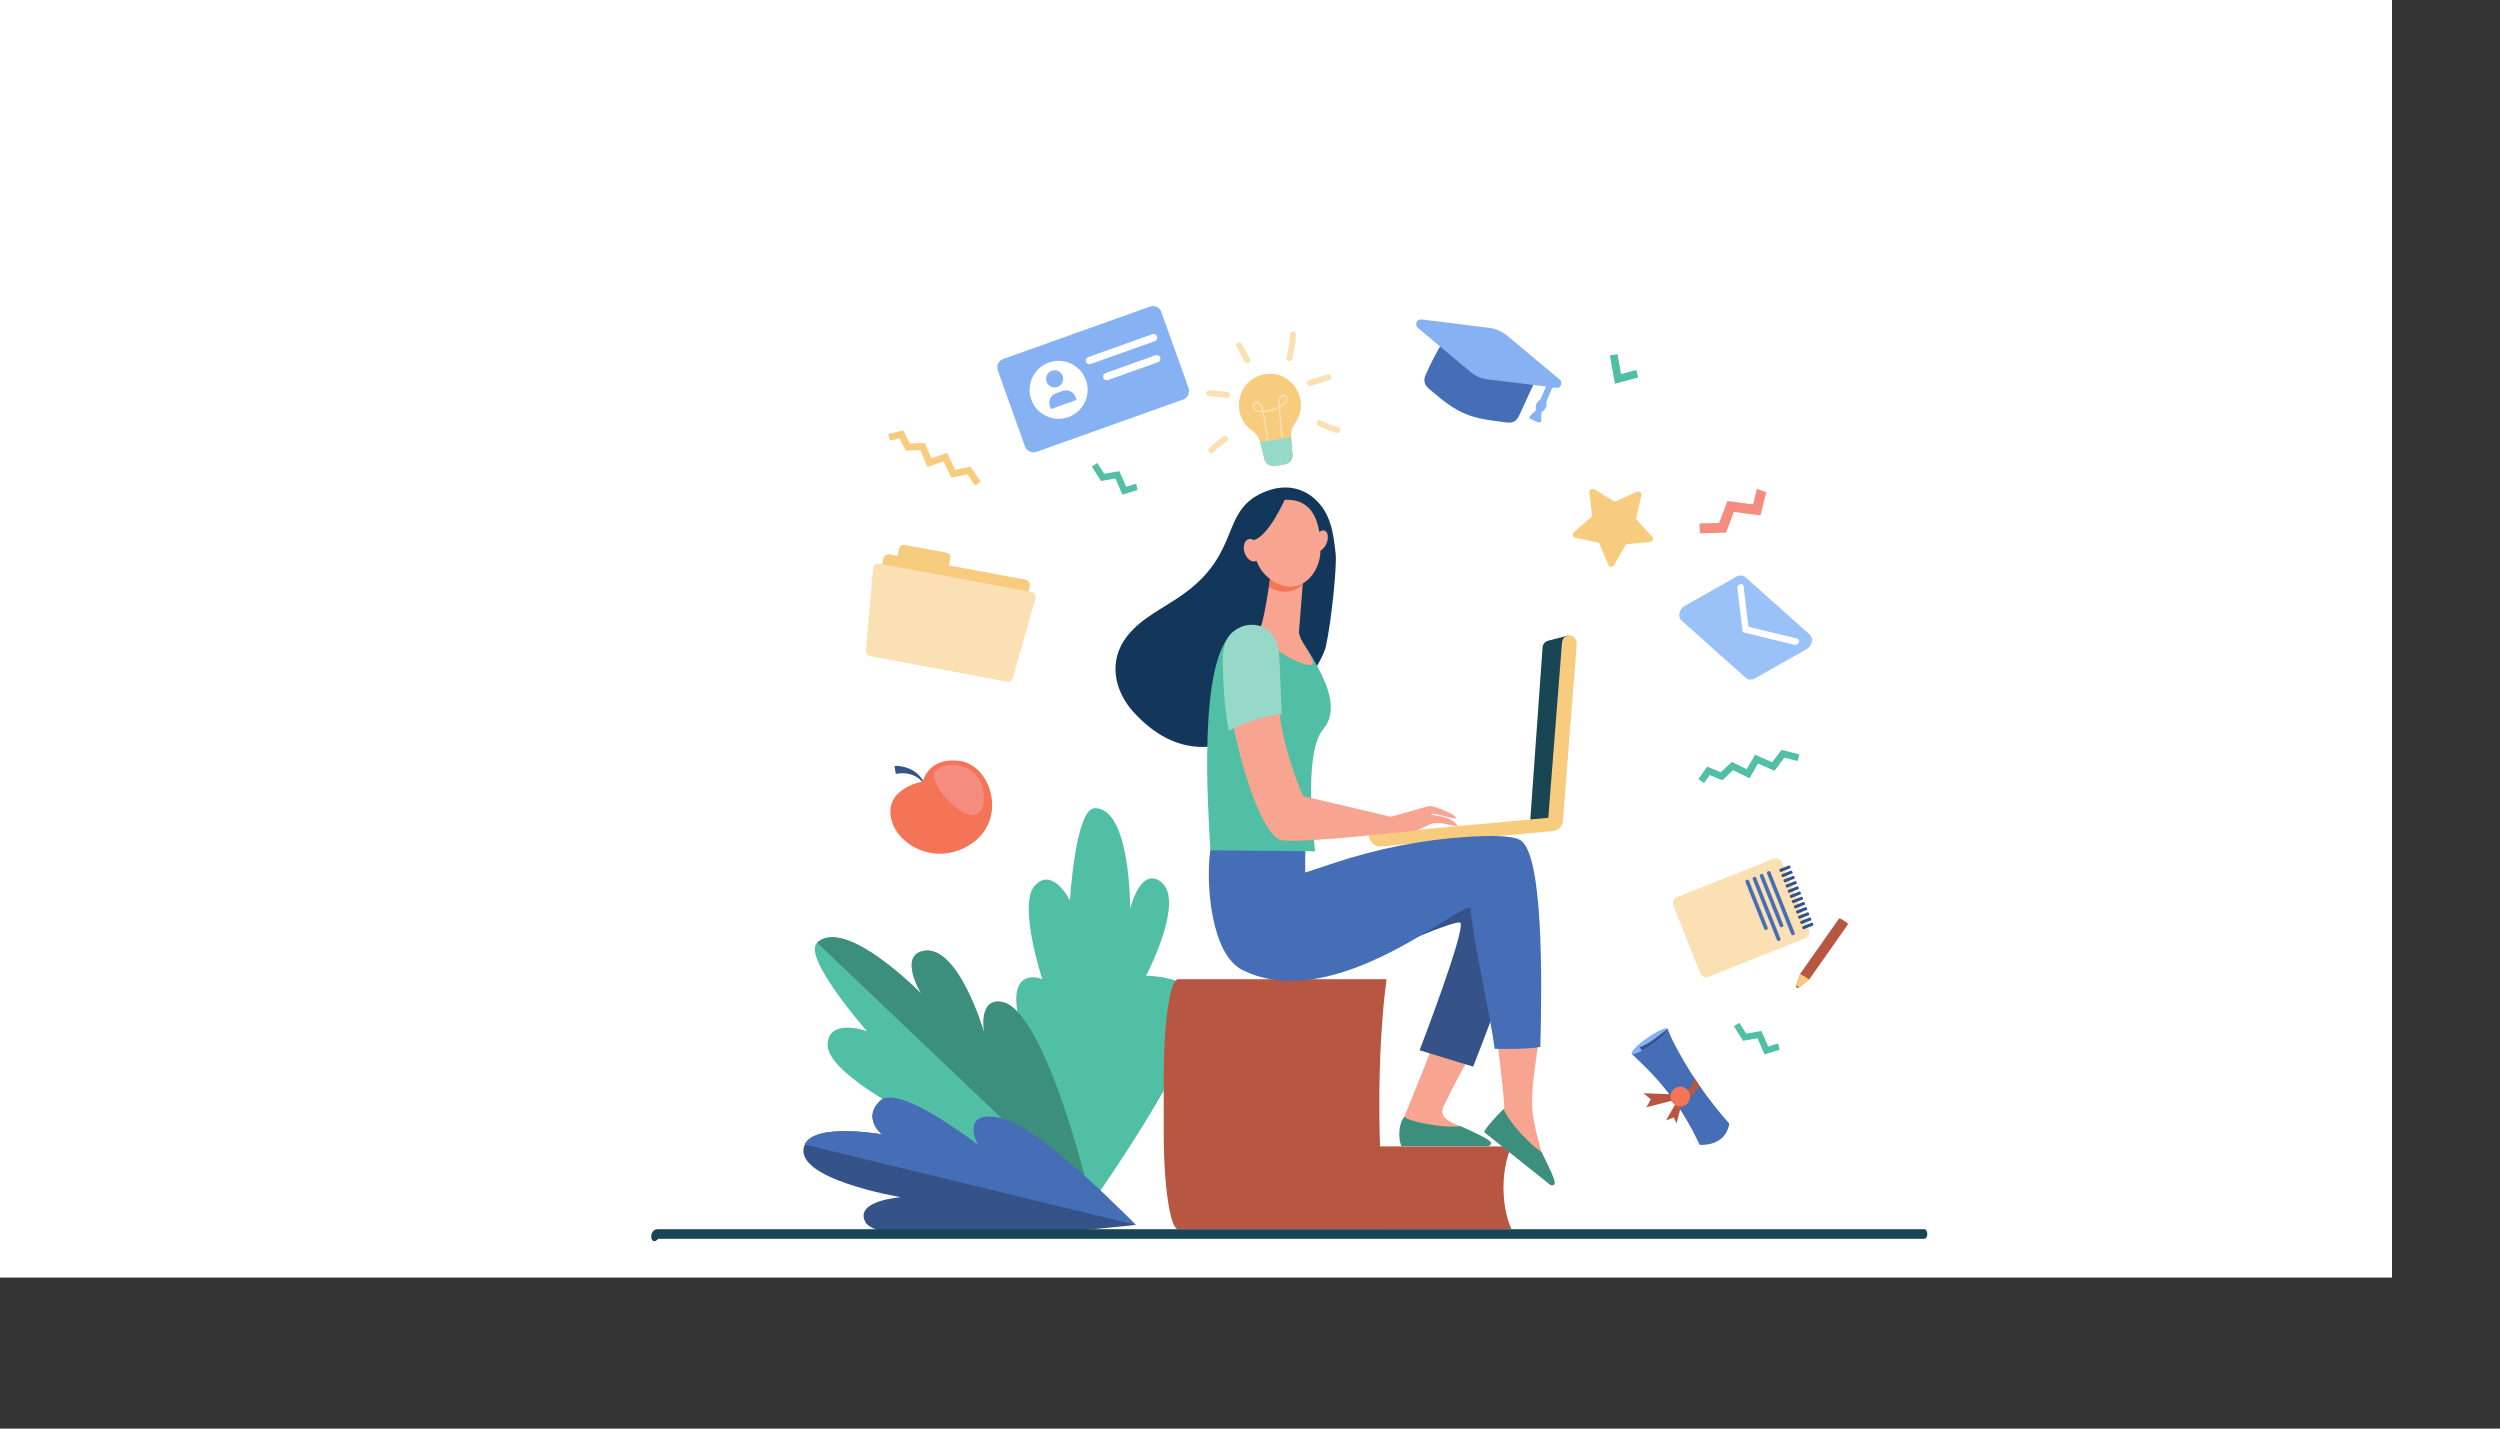 <?xml version="1.0" encoding="utf-8"?>
<!-- Generator: Adobe Illustrator 24.2.0, SVG Export Plug-In . SVG Version: 6.00 Build 0)  -->
<svg version="1.1" id="Layer_1" xmlns="http://www.w3.org/2000/svg" xmlns:xlink="http://www.w3.org/1999/xlink" x="0px" y="0px"
	 viewBox="0 0 3500 2000" style="enable-background:new 0 0 3500 2000;" xml:space="preserve">
<rect x="0" y="0" width="3500" height="2000" fill="#333333" stroke="none"/>
<style type="text/css">
	.st0{fill:#FFFFFF;}
	.st1{fill:#B75742;}
	.st2{fill:#50BFA5;}
	.st3{fill:#3C8F7C;}
	.st4{fill:#355389;}
	.st5{fill:#466EB6;}
	.st6{fill:#F7CC7F;}
	.st7{fill:#FAE0B2;}
	.st8{fill:#96D9C9;}
	.st9{fill:#F48C7F;}
	.st10{fill:#184655;}
	.st11{fill:#F7A491;}
	.st12{fill:#13375B;}
	.st13{fill:#F47458;}
	.st14{fill:#86B1F2;}
	.st15{fill:#9BC1F9;}
</style>
<rect x="-151.2" y="-211.4" class="st0" width="3500" height="2000"/>
<g>
	<path class="st1" d="M2116,1720.7h-319.1c-12.2,0-22.1-20-22.1-44.6v-26.5c0-24.6,9.9-44.6,22.1-44.6H2116l0,0
		c-14.6,32.2-14.8,81.5-0.6,114.4L2116,1720.7z"/>
	<polygon class="st2" points="1590.6,677.1 1576.6,681.4 1567.1,659.6 1545.9,663.3 1536.2,648.2 1528.5,653.1 1541.5,673.4 
		1561.6,669.8 1571.4,692.5 1592.5,686 	"/>
	<polygon class="st2" points="2489.5,1460.8 2475.5,1465.1 2466,1443.3 2444.8,1447.1 2435.1,1431.9 2427.4,1436.8 2440.4,1457.1 
		2460.5,1453.5 2470.3,1476.2 2491.4,1469.7 	"/>
	<g>
		<g>
			<path class="st2" d="M1504.2,1718.8c0,0-74.8-253.5-80.8-309.4c-6-55.9,35.8-38.6,35.8-38.6s-35.2-106.6-9.7-131.9
				c25.4-25.3,48.4,21.9,48.4,21.9s7.7-129.4,34.8-129.4c50.5-0.1,49.5,141.1,49.5,141.1s12.9-55.3,40-40.1
				c40.8,22.8-17.7,133.6-17.7,133.6s52,0,70.3,26.3C1707.5,1439.2,1504.2,1718.8,1504.2,1718.8z"/>
		</g>
	</g>
	<g>
		<g>
			<path class="st2" d="M1528.7,1685.2c0,0-215.6-36.1-262.5-74.3c-46.9-38.2-0.5-55.4-0.5-55.4s-108.3-55.5-107.1-93.3
				c1.3-37.8,55.1-18.6,55.1-18.6s-91.3-104.1-69.7-123.8c40.2-36.8,145.8,71.4,145.8,71.4s-31.3-51.5,1.7-59.6
				c49.8-12.3,86.5,114.6,86.5,114.6s-9.3-50.1,25-43.4C1464.4,1414.7,1528.7,1685.2,1528.7,1685.2z"/>
		</g>
		<path class="st3" d="M1402.9,1402.7c-34.4-6.2-25,43.4-25,43.4s-36.7-126.9-86.5-114.6c-33,8.1-1.7,59.6-1.7,59.6
			s-105.5-108.2-145.8-71.4l384,365.5C1521.1,1650.4,1460.5,1413.2,1402.9,1402.7z"/>
	</g>
	<g>
		<path class="st4" d="M1590,1714.9c0,0-113.6-115.5-170.7-127.5c-57.2-12-46.9,28.7-46.9,28.7s-113.5-99.2-139.8-75.2
			c-26.3,24,2.1,47.3,2.1,47.3s-94.5-16.7-108,14.3c-20.8,47.7,134.6,73.6,134.6,73.6s-65.1,4.5-50,34.4
			C1234.1,1755.5,1590,1714.9,1590,1714.9z"/>
		<path class="st5" d="M1126.7,1602.4c13.5-31,108-14.3,108-14.3s-28.4-23.2-2.1-47.3c26.3-24,136.2,61.7,136.2,61.7
			s-25.9-49.5,31.3-37.5c57.2,12,189.9,149.9,189.9,149.9L1126.7,1602.4z"/>
	</g>
	<g>
		<path class="st6" d="M1770.8,523.9c-38.2,6.3-49.6,56.5-17.8,78.9c5.7,4,9.7,10.1,11.3,16.9l5.8,23.3c1.6,6.4,7.9,10.6,14.4,9.5
			l14.5-2.4c6.5-1.1,11.2-7,10.6-13.6c-2-24.1-4.5-32.8,3.3-43.6C1835.8,561.5,1809,517.6,1770.8,523.9z"/>
		<g>
			<path class="st7" d="M1774.7,625.9c-2.5-20.6-6-42.4-7.2-48.6c-21.9,1.2-13.6-21.9-3.5-12.5c2.9,2.7,4.2,6.3,5.1,10.3
				c7.3-0.7,14.4-2.7,20.9-6.1c-0.3-5.1-0.9-8.9,0.6-12.2c2.1-4.9,8.4-6.3,10.9-1.5c1,1.8,1.1,4.1,0.4,6c-1.5,4.1-5.9,6.8-9.7,8.9
				c1.2,16.4,2.7,32.9,4.8,49.2l-2.1,0.3c-2-16-3.6-32.3-4.7-48.4c-6.4,3.2-13.4,5.2-20.6,5.9c1.5,7.9,4.8,29.1,7.1,48.5
				L1774.7,625.9z M1757.1,572.4c1.9,2.1,5.2,3,10,2.8c-0.8-3.5-2-6.7-4.5-8.9C1757.2,561.3,1753.8,568.9,1757.1,572.4z
				 M1792.5,557.6c-1.2,2.7-0.7,6.2-0.5,10.3c3.1-1.8,6.8-4,7.9-7.3c0.8-2.3-0.1-5.5-2.4-6.1
				C1797.3,554.4,1793.4,555.7,1792.5,557.6z"/>
		</g>
		<path class="st8" d="M1764.2,619.1c0.1,0.2,0.1,0.4,0.2,0.6l5.8,23.3c1.6,6.4,7.9,10.6,14.4,9.5l14.5-2.4
			c6.5-1.1,11.2-7,10.6-13.6c-0.9-10.7-1.9-18.4-2-24.6L1764.2,619.1z"/>
		<g>
			<path class="st7" d="M1742.5,506.5l-11.4-20.9c-1.1-2-0.4-4.6,1.7-5.7c2-1.1,4.6-0.4,5.7,1.7l11.4,20.9c1.1,2,0.4,4.6-1.7,5.7
				C1746.1,509.2,1743.6,508.5,1742.5,506.5z"/>
		</g>
		<g>
			<path class="st7" d="M1717.5,556.9l-24.9-2.2c-2.3-0.2-4-2.2-3.8-4.5c0.2-2.3,2.2-4,4.5-3.8l24.9,2.2c2.3,0.2,4,2.2,3.8,4.5
				C1721.8,555.5,1719.8,557.1,1717.5,556.9z"/>
		</g>
		<g>
			<path class="st7" d="M1692.8,633.3c-1.6-1.6-1.6-4.3,0-5.9c6.1-6.1,12.9-11.5,20-16.3c1.9-1.3,4.5-0.8,5.8,1.2
				c1.3,1.9,0.8,4.5-1.2,5.8c-6.7,4.5-13,9.6-18.8,15.3C1697,635,1694.4,635,1692.8,633.3z"/>
		</g>
		<g>
			<path class="st7" d="M1804,505.4c-2.2-0.6-3.5-2.9-3-5.1c2.8-10.6,4.6-21.5,5.1-32.4c0.1-2.3,2.1-4.1,4.4-3.9
				c2.3,0.1,4.1,2.1,3.9,4.4c-0.6,11.5-2.4,23-5.4,34.1C1808.5,504.6,1806.2,505.9,1804,505.4z"/>
		</g>
		<g>
			<path class="st7" d="M1829.7,537.4c-0.7-2.2,0.6-4.5,2.8-5.2l25.9-7.8c2.2-0.7,4.5,0.6,5.2,2.8c0.7,2.2-0.6,4.5-2.8,5.2
				l-25.9,7.8C1832.7,540.8,1830.3,539.6,1829.7,537.4z"/>
		</g>
		<g>
			<path class="st7" d="M1872.2,606.3c-0.4,0-0.8-0.1-1.1-0.2c-9-2.5-17.7-6-25.9-10.4c-2-1.1-2.8-3.6-1.7-5.6
				c1.1-2,3.6-2.8,5.6-1.7c7.7,4.1,15.9,7.4,24.3,9.7c2.2,0.6,3.5,2.9,2.9,5.1C1875.7,605.1,1874,606.3,1872.2,606.3z"/>
		</g>
	</g>
	<path class="st6" d="M2251.6,790.6l-13.1-30.9l-32.9-6.8c-3.7-0.8-5-5.5-2.1-8l25.4-22l-3.7-33.3c-0.4-3.8,3.7-6.4,7-4.5l28.7,17.3
		l30.6-13.9c3.5-1.6,7.3,1.5,6.4,5.2l-7.6,32.7l22.6,24.8c2.6,2.8,0.8,7.4-3,7.7l-33.4,2.9l-16.6,29.2
		C2258,794.4,2253.1,794.1,2251.6,790.6z"/>
	<polygon class="st9" points="2459.6,684.6 2454.3,706.2 2418.5,701.4 2406.7,732.1 2379.4,732.8 2379.8,746.7 2416.4,745.6 
		2427.5,716.6 2464.7,721.6 2472.8,689 	"/>
	<path class="st1" d="M1941.2,1720.9h-291.8c-11.1,0-20.2-60.4-20.2-134.9v-80.2c0-74.5,9-134.9,20.2-134.9h291.8l0,0
		c-13.3,97.5-13.6,246.5-0.5,345.9L1941.2,1720.9z"/>
	<g>
		<g>
			<path class="st10" d="M2167.4,897l28.6-7.5l-19.4,258.3l-34.3,1.1l17.3-242.5C2159.9,902,2163,898.2,2167.4,897z"/>
			<g>
				<path class="st6" d="M2179.2,1155.2c-0.6,0.1-1.3,0.1-2,0c-5.7-0.7-9.9-6.3-9.4-12.6l19-242.9c0.5-6.3,5.5-10.9,11.2-10.2
					c5.7,0.7,9.9,6.3,9.4,12.6l-19,242.9C2187.9,1150.5,2184,1154.7,2179.2,1155.2z"/>
				<path class="st6" d="M1916.2,1168.1c0,0.2,0,0.4,0,0.5l0,0c0.9,9.9,8.6,17.3,17.1,16.5l241.3-21.6c8.5-0.8,14.8-9.4,13.9-19.3
					c0-0.4-0.1-0.8-0.2-1.2L1916.2,1168.1z"/>
			</g>
		</g>
		<path class="st11" d="M2084.2,1429c-15.8,8.8-64.1-6.6-64.1-8c-0.7,13.2-54.1,142.4-54.1,142.4l0,39.8c0,0,110,5.2,108.4-4.5
			c-1.6-9.7-7.5-3.4-29.4-21.8c-1.9-1.6-32.8-8.8-24.4-27C2037.4,1513.2,2073.1,1451.9,2084.2,1429z"/>
		<path class="st3" d="M1962.5,1604.6l120.4,0c4.3-0.4,5.4-4,3.8-6.1c-3.2-4.4-26.2-14.9-41.8-21.8c-27,3.2-74.5-7.2-78.9-13.4
			C1954.6,1578.6,1960,1604.1,1962.5,1604.6z"/>
		<path class="st4" d="M1936,1336.3c-1.6-4.9,103.7-49.6,108.4-44.5c8.3,9-57,178.6-57,178.6l75,22.9c0,0,78-195.9,74.8-231.7
			c-3.3-35.8-42.3-76.5-127-50.5S1936,1336.3,1936,1336.3z"/>
		<path class="st11" d="M2154.1,1451.3c-17.8-3.2-40.8-4.2-59.3-4.5c2.2,16.4,12.7,100.6,10.8,105.8c-7.8,21-25.2,30.8-25.2,30.8
			s81.8,73.8,86.7,65.3c4.9-8.5-3.6-7.4-9-35.5c-0.5-2.5-12.3-41.7-13-62.9C2143.8,1509.9,2153.5,1473.7,2154.1,1451.3z"/>
		<path class="st5" d="M2127.8,1175.8c-11.4-6.1-41-6.3-73.6-4.2c-63.5,4.1-126.2,16.6-186.5,36.6l-40.4,13.4l0.1-41.4
			c0,0-128.6-21.5-133,10.4c-6.7,48,1.6,145.4,44.5,167.1c133,67.5,319.5-107.6,320.2-84.7c0.9,30.8,26.8,145.3,33.5,195.4
			c18.4,0.3,50.1,0.3,63.9-2.8C2159.1,1367.3,2160.3,1193.1,2127.8,1175.8z"/>
		<path class="st3" d="M2078,1585.1l91.9,73.4c3.6,2.4,6.7,0.3,6.8-2.3c0.4-5.4-10.9-28.1-18.5-43.3c-22.9-14.7-53.1-53-52.6-60.5
			C2096,1560.6,2076.4,1583.2,2078,1585.1z"/>
		<path class="st12" d="M1869.9,775.3c-3.1-28.2-6.3-56.6-29.7-77.2c-18.9-16.7-43-19.6-66.8-10.6c-67.5,25.4-32.7,85.3-118.7,145.7
			c-26.7,18.8-56.2,31.6-76.3,56.9c-28.2,35.4-17.5,77.9,8.1,106.3c122.8,135.9,259.9-47.6,269.8-91.7
			C1863.6,871.8,1871.9,793.5,1869.9,775.3z"/>
		<path class="st2" d="M1845,934c-10-18.5-20.4-33.2-20.4-33.2c-10.4-18.5-37.3-27.9-37.3-27.9s-9,0.2-19.3,0.7
			c-0.6,1.7-1.3,2.9-1.9,3.4c-3.9,2.9-26.1-0.8-40.5,8.9c-48.1,41.3-34.8,241.3-31,304.5l146.6,1.4c0,0-18.5-136,11.3-170.9
			C1873.2,996.7,1859.8,961.5,1845,934z"/>
		<path class="st11" d="M1778.9,805.3c0,0-8.1,57.6-13.7,71.6s31,43.9,61.4,53c30.4,9.1-9.3-30.9-8-45.9c1.3-15,6.8-85.8,6.8-85.8
			L1778.9,805.3z"/>
		<path class="st13" d="M1823.8,818.6c0.9-11.7,1.5-20.3,1.5-20.3l-46.5,7.1c0,0-1.2,6.8-2.5,16.3
			C1795.2,832.6,1812.2,829.1,1823.8,818.6z"/>
		<path class="st11" d="M1793.4,700.2c0,0-18.3,4.1-29.6,21.4c-11.3,17.3-19.1,68,18.2,91.8c37.2,23.7,66.2-9.8,66.7-42.5
			C1849.2,738.1,1842.1,694.4,1793.4,700.2z"/>
		<path class="st11" d="M1857.2,760.5c-3.2,7.9-9.5,12.8-14.1,10.9c-4.6-1.9-5.8-9.8-2.6-17.6c3.2-7.9,9.5-12.8,14.1-10.9
			C1859.2,744.7,1860.4,752.6,1857.2,760.5z"/>
		<path class="st12" d="M1798.9,699.1c0,0-23.3,52.4-43.9,57c-20.5,4.7-20.2,31-20.2,31s0.5-60.8,19.7-74.8
			C1773.8,698.4,1798.9,699.1,1798.9,699.1z"/>
		<path class="st11" d="M1763.2,767c2.7,8.5,0.2,16.9-5.5,18.7c-5.7,1.8-12.6-3.6-15.3-12.1c-2.7-8.5-0.2-16.9,5.5-18.7
			C1753.7,753.1,1760.5,758.5,1763.2,767z"/>
		<path class="st11" d="M2025.5,1145c-8.8-3.2-21.9-3.6-21.7-4.7c0.9-4.7,39.7,10.4,34.5,3.5c-2.9-3.8-32-17.3-39.1-15.1
			c-6.9,2.2-51.9,14.8-51.9,14.8l-123.1-28.9c0,0-31.1-70.6-34.1-131.3c-25.7,3.5-43.2,9.8-65.5,22.2c10.8,58,36.9,152.1,65.9,169.7
			c12.2,7.4,157.5-8.9,157.5-8.9s32-2.3,37.3-4.3c4-1.5,14.2-7.3,19.7-8.9c12.6-3.6,35.1,5.4,35.2,2.9
			C2040.2,1154.4,2034.5,1148.3,2025.5,1145z"/>
		<path class="st8" d="M1790.9,918.6c-1.2-18.7-8.3-36.7-28.1-42.5c-12.3-3.6-26.1-0.2-36,7.9c-11.7,9.6-15,24.9-14.9,39.4
			c0.1,33,2.4,67.1,8.4,99.6c22.3-12.4,48.4-19.8,74.1-23.3C1794.3,999.4,1792.4,943.2,1790.9,918.6z"/>
	</g>
	<g>
		<path class="st6" d="M1409.5,953.8l-190.9-35.5c-3.8-0.7-6.4-4.4-5.6-8.2l23.9-128.4c0.7-3.8,4.4-6.4,8.2-5.6l190.9,35.5
			c3.8,0.7,6.4,4.4,5.6,8.2l-23.9,128.4C1417,952,1413.3,954.5,1409.5,953.8z"/>
		<path class="st6" d="M1318.6,807l-58.1-10.8c-3.8-0.7-6.4-4.4-5.6-8.2l3.6-19.5c0.7-3.8,4.4-6.4,8.2-5.6l58.1,10.8
			c3.8,0.7,6.4,4.4,5.6,8.2l-3.6,19.5C1326.1,805.2,1322.4,807.7,1318.6,807z"/>
		<path class="st7" d="M1418.1,948.9c-1,3.5-4.5,5.7-8.1,5L1218,918.1c-3.6-0.7-6.1-3.9-5.7-7.6l10.1-115.1c0.2-2,1.2-3.8,2.8-5
			c1.6-1.2,3.6-1.7,5.6-1.3l213.4,39.7c2,0.4,3.7,1.5,4.7,3.2c1,1.7,1.3,3.7,0.8,5.6L1418.1,948.9z"/>
	</g>
	<g>
		<polygon class="st2" points="2293.5,528.4 2260.9,537.3 2253.8,497.7 2264.5,495.8 2269.5,523.7 2290.7,517.9 		"/>
	</g>
	<g>
		<path class="st4" d="M1252.3,1072.3c8.2-0.7,20.8,2.9,26.4,6.8c0.8,0.8,7.3,3.4,14.1,14.5l-1.5,1c-7.1-7.4-11.9-9.1-17.6-10.8
			c-9.4-2.4-18.8-0.6-19.6-0.2L1252.3,1072.3z"/>
		<path class="st13" d="M1292,1094.1c0,0-49.9,8.3-45.2,47.3c4.7,39,57.3,69.3,104.2,45.2c63.2-32.4,38.2-114.8-6.7-121.2
			C1299.3,1059,1292,1094.1,1292,1094.1z"/>
		<path class="st9" d="M1313.2,1076.9c0,0,13-13.4,41.5-1.2c28.5,12.2,30.6,68.8,5.1,65.5C1334.4,1138,1292.8,1085.1,1313.2,1076.9z
			"/>
	</g>
	<g>
		<path class="st14" d="M1656.2,559.4l-205.1,73.2c-6.6,2.4-13.9-1.1-16.2-7.7L1397,518.7c-2.4-6.6,1.1-13.9,7.7-16.2l205.1-73.2
			c6.6-2.4,13.9,1.1,16.2,7.7l37.9,106.1C1666.3,549.8,1662.8,557,1656.2,559.4z"/>
		<path class="st0" d="M1520.3,532.1c7.5,21.1-3.5,44.4-24.6,51.9s-44.4-3.5-51.9-24.6c-7.5-21.1,3.5-44.4,24.6-51.9
			C1489.5,499.9,1512.7,511,1520.3,532.1z"/>
		<path class="st14" d="M1487.8,526.4c2.2,6.2-1,13.1-7.3,15.3c-6.2,2.2-13.1-1-15.3-7.3c-2.2-6.2,1-13.1,7.3-15.3
			C1478.7,516.9,1485.6,520.2,1487.8,526.4z"/>
		<path class="st14" d="M1507.3,559.8l-36.1,12.9l-1.4-4c-2.6-7.4,1.2-15.5,8.6-18.1l9.3-3.3c7.4-2.6,15.5,1.2,18.1,8.6
			L1507.3,559.8z"/>
		<g>
			<path class="st0" d="M1525.3,509.9c-2.2,0-4.1-1.4-4.9-3.4c-1-2.7,0.4-5.7,3.1-6.6l89.7-32c0.6-0.2,1.1-0.3,1.7-0.3
				c2.2,0,4.1,1.4,4.9,3.4c1,2.7-0.4,5.7-3.1,6.6l-89.7,32C1526.5,509.8,1525.9,509.9,1525.3,509.9z"/>
		</g>
		<g>
			<path class="st0" d="M1549.5,532.3c-2.2,0-4.1-1.4-4.9-3.4c-1-2.7,0.4-5.7,3.1-6.6l70-25c0.6-0.2,1.1-0.3,1.7-0.3
				c2.2,0,4.1,1.4,4.9,3.4c0.5,1.3,0.4,2.7-0.2,4c-0.6,1.3-1.6,2.2-2.9,2.7l-70,25C1550.7,532.2,1550.1,532.3,1549.5,532.3z"/>
		</g>
	</g>
	<g>
		<g>
			<path class="st7" d="M2380.2,1362.2l-37.5-94.2c-1.9-4.7,0.4-10.1,5.2-12l135.1-53.8c4.7-1.9,10.1,0.4,12,5.2l37.5,94.2
				c1.9,4.7-0.4,10.1-5.2,12l-135.1,53.8C2387.5,1369.2,2382.1,1366.9,2380.2,1362.2z"/>
			<path class="st5" d="M2507.6,1307.7l-33.7-84.6c-0.5-1.4,0.1-2.9,1.5-3.4l0,0c1.4-0.5,2.9,0.1,3.4,1.5l33.7,84.6
				c0.5,1.4-0.1,2.9-1.5,3.4l0,0C2509.7,1309.7,2508.2,1309.1,2507.6,1307.7z"/>
			<path class="st5" d="M2491.6,1296.5l-27.7-69.5c-0.5-1.4,0.1-2.9,1.5-3.4l0,0c1.4-0.5,2.9,0.1,3.4,1.5l27.7,69.5
				c0.5,1.4-0.1,2.9-1.5,3.4l0,0C2493.7,1298.6,2492.1,1297.9,2491.6,1296.5z"/>
			<path class="st5" d="M2487.6,1315.7l-33.7-84.6c-0.5-1.4,0.1-2.9,1.5-3.4l0,0c1.4-0.5,2.9,0.1,3.4,1.5l33.7,84.6
				c0.5,1.4-0.1,2.9-1.5,3.4l0,0C2489.7,1317.7,2488.1,1317.1,2487.6,1315.7z"/>
			<path class="st5" d="M2469.8,1300.4l-26-65.3c-0.5-1.4,0.1-2.9,1.5-3.4l0,0c1.4-0.5,2.9,0.1,3.4,1.5l26,65.3
				c0.5,1.4-0.1,2.9-1.5,3.4l0,0C2471.9,1302.4,2470.4,1301.7,2469.8,1300.4z"/>
			<g>
				<path class="st4" d="M2506.7,1214l-0.7-1.7c-0.3-0.6-0.9-0.9-1.5-0.7l-12.8,5.1c-0.6,0.2-0.9,0.9-0.6,1.6l0.7,1.7
					c0.3,0.6,0.9,0.9,1.5,0.7l12.8-5.1C2506.7,1215.4,2507,1214.7,2506.7,1214z"/>
				<path class="st4" d="M2509.6,1221.3l-0.7-1.7c-0.3-0.6-0.9-0.9-1.5-0.7l-12.8,5.1c-0.6,0.2-0.9,0.9-0.6,1.6l0.7,1.7
					c0.3,0.6,0.9,0.9,1.5,0.7l12.8-5.1C2509.6,1222.7,2509.9,1222,2509.6,1221.3z"/>
				<path class="st4" d="M2512.6,1228.6l-0.7-1.7c-0.2-0.6-0.9-0.9-1.5-0.7l-12.8,5.1c-0.6,0.2-0.9,0.9-0.6,1.6l0.7,1.7
					c0.3,0.6,0.9,0.9,1.5,0.7l12.8-5.1C2512.5,1229.9,2512.8,1229.2,2512.6,1228.6z"/>
				<path class="st4" d="M2515.5,1235.9l-0.7-1.7c-0.3-0.6-0.9-0.9-1.5-0.7l-12.8,5.1c-0.6,0.2-0.9,0.9-0.6,1.6l0.7,1.7
					c0.3,0.6,0.9,0.9,1.5,0.7l12.8-5.1C2515.4,1237.2,2515.7,1236.5,2515.5,1235.9z"/>
				<path class="st4" d="M2518.4,1243.2l-0.7-1.7c-0.3-0.6-0.9-0.9-1.5-0.7l-12.8,5.1c-0.6,0.2-0.9,0.9-0.6,1.6l0.7,1.7
					c0.3,0.6,0.9,0.9,1.5,0.7l12.8-5.1C2518.3,1244.5,2518.6,1243.8,2518.4,1243.2z"/>
				<path class="st4" d="M2521.3,1250.5l-0.7-1.7c-0.3-0.6-0.9-0.9-1.5-0.7l-12.8,5.1c-0.6,0.2-0.9,0.9-0.6,1.6l0.7,1.7
					c0.3,0.6,0.9,0.9,1.5,0.7l12.8-5.1C2521.2,1251.8,2521.5,1251.1,2521.3,1250.5z"/>
				<path class="st4" d="M2524.2,1257.8l-0.7-1.7c-0.3-0.6-0.9-0.9-1.5-0.7l-12.8,5.1c-0.6,0.2-0.9,0.9-0.6,1.6l0.7,1.7
					c0.3,0.6,0.9,0.9,1.5,0.7l12.8-5.1C2524.1,1259.1,2524.4,1258.4,2524.2,1257.8z"/>
				<path class="st4" d="M2527.1,1265.1l-0.7-1.7c-0.3-0.6-0.9-0.9-1.5-0.7l-12.8,5.1c-0.6,0.2-0.9,0.9-0.6,1.6l0.7,1.7
					c0.3,0.6,0.9,0.9,1.5,0.7l12.8-5.1C2527.1,1266.4,2527.3,1265.7,2527.1,1265.1z"/>
				<path class="st4" d="M2530,1272.3l-0.7-1.7c-0.3-0.6-0.9-0.9-1.5-0.7l-12.8,5.1c-0.6,0.2-0.9,0.9-0.6,1.6l0.7,1.7
					c0.3,0.6,0.9,0.9,1.5,0.7l12.8-5.1C2530,1273.7,2530.2,1273,2530,1272.3z"/>
				<path class="st4" d="M2532.9,1279.6l-0.7-1.7c-0.3-0.6-0.9-0.9-1.5-0.7l-12.8,5.1c-0.6,0.2-0.9,0.9-0.6,1.6l0.7,1.7
					c0.3,0.6,0.9,0.9,1.5,0.7l12.8-5.1C2532.9,1281,2533.1,1280.3,2532.9,1279.6z"/>
				<path class="st4" d="M2535.8,1286.9l-0.7-1.7c-0.2-0.6-0.9-0.9-1.5-0.7l-12.8,5.1c-0.6,0.2-0.9,0.9-0.6,1.6l0.7,1.7
					c0.3,0.6,0.9,0.9,1.5,0.7l12.8-5.1C2535.8,1288.3,2536,1287.6,2535.8,1286.9z"/>
				<path class="st4" d="M2538.7,1294.2l-0.7-1.7c-0.3-0.6-0.9-0.9-1.5-0.7l-12.8,5.1c-0.6,0.2-0.9,0.9-0.6,1.6l0.7,1.7
					c0.2,0.6,0.9,0.9,1.5,0.7l12.8-5.1C2538.7,1295.5,2539,1294.8,2538.7,1294.2z"/>
			</g>
		</g>
		<g>
			<path class="st1" d="M2574.1,1286.7l-53.6,76.3c-0.1,0.2-0.2,0.4-0.3,0.6l-5.5,16.8c-0.6,2,1.6,3.6,3.3,2.3l14.3-10.8
				c0.2-0.1,0.3-0.3,0.5-0.5l53.8-76.5c0.7-1,0.4-2.3-0.6-3l-9-5.8C2576,1285.5,2574.8,1285.8,2574.1,1286.7z"/>
			<path class="st6" d="M2532.8,1371.5l-0.1,0.2l-13.8,10.4l-3.8-2.5l5.2-15.9C2524.3,1365.9,2529.1,1368.2,2532.8,1371.5z"/>
		</g>
	</g>
	<g>
		<path class="st5" d="M2031,460.2c7.7,6.2,21.1,26,38.3,39.9c10,8.1,17.7,6.1,30.5,7.6c60.7,7.3,44.2,19.7,51.5,21
			c-2.1,4.8-21,44.9-24.5,53.1c-3.3,7.5-8.9,10.8-17.1,9.7c-12.5-1.7-25.2-3-37.6-5.7c-31.7-6.9-49.3-22.7-72-41.9
			c-6-5.1-7.5-11.5-4.4-18.7C2010.3,491.6,2029.4,463.3,2031,460.2z"/>
		<path class="st14" d="M2157.9,577.1c-0.3,13.2,0.7,15.9-4.9,13.9c-3.4-1.2-6.7-2.8-10-4.4c-2.3-1.2-2.4-2.7-0.5-4.6
			c2.7-2.7,5.5-5.3,8.2-8c-2-5.2,0.3-11.2,5.1-14.1c1-0.6,0.3,0.6,8.7-18.8c-27.9-3.4-47.7-5.8-81.8-10c-9.1-1.1-17.2-4.7-24.3-10.6
			c-24.4-20.4-48.7-40.8-73-61.1c-3.3-2.8-3.7-6.8-1.1-9.9c2-2.4,4.7-2.5,7.5-2.1c7.8,1,84.1,10.5,91.8,11.4
			c10.2,1.2,19.1,5,27,11.6c23.9,20,47.9,40,71.9,60c3.3,2.7,4.2,5.3,3,8.3c-1.3,3.4-4,5-8.2,4c-3-0.7-4.4,0.3-5.4,3.1
			c-4.7,12.6-8,15.4-6.8,20.1C2165.9,569.3,2161.7,575.5,2157.9,577.1z"/>
	</g>
	<g>
		<path class="st5" d="M2284.4,1475.4l13.9,13.3c32.9,31.4,59.7,68.5,79.1,109.6l2.1,4.5c0,0,36.4,3.2,41.5-29.7l0,0
			c-31.9-36.1-58.2-74.6-79.9-117.4l-6.6-15.4L2284.4,1475.4z"/>
		<path class="st14" d="M2334.5,1440.2c1.8,2.6-8,12.5-21.8,22.1c-13.8,9.6-26.6,15.5-28.3,12.9c-1.8-2.6,8-12.6,21.9-22.2
			C2320.1,1443.4,2332.7,1437.7,2334.5,1440.2z"/>
		<path class="st4" d="M2334.6,1440.3L2334.6,1440.3c0,0-27.8,23.4-39.2,25.8l3.5,4.8c4.2-2.3,8.9-5.2,13.8-8.6
			C2326.4,1452.8,2336.1,1443,2334.6,1440.3z"/>
		<g>
			<path class="st1" d="M2371.6,1508.4c0,4-1.5,21.5-30.5,28.8c1.9,2.6,3.8,5.2,5.6,7.9c18.4-5.4,26.6-14.9,30.4-22.1
				c0.6-1.1,1.3-2.7,1.8-3.8C2376.4,1515.7,2374,1512.1,2371.6,1508.4z"/>
			<polygon class="st1" points="2343.7,1532.1 2300.9,1530.5 2311.1,1539.1 2305,1550.1 2345.5,1539.8 			"/>
			<polygon class="st1" points="2347.6,1542 2332.4,1568.5 2343.1,1564.4 2347.2,1572.8 2354.3,1545 			"/>
			<path class="st13" d="M2353.4,1549.2c-7.5,0.5-14-5.3-14.6-13c-0.5-7.7,5.1-14.4,12.6-15c7.5-0.5,14,5.3,14.6,13
				C2366.5,1542,2360.9,1548.7,2353.4,1549.2z"/>
		</g>
	</g>
	<g>
		<path class="st15" d="M2444.1,949l-90-80.3c-5.8-5.2-3.4-16,4.7-20.5l71.8-40.7c4.6-2.6,9.8-2.4,13.1,0.6l90,80.3
			c5.8,5.2,3.4,16-4.7,20.5l-71.8,40.7C2452.6,952.2,2447.4,952,2444.1,949z"/>
		<g>
			<path class="st0" d="M2439.8,885.1l-7.5-61.7c-0.3-2.4,1.4-4.9,3.8-5.6c2.4-0.8,4.6,0.6,4.9,2.9l6.9,56.8l68.2,16.5
				c2.2,0.5,3.3,2.9,2.3,5.4c-1,2.4-3.5,3.9-5.8,3.4L2439.8,885.1z"/>
		</g>
	</g>
	<g>
		<path class="st10" d="M920.4,1720.9c-4.8,0-8.7,4.5-8.7,10.1c0,5.6,3.9,10.1,9.8,3.3h1772.6c2.3,0,4.1-3,4.1-6.7l0,0
			c0-3.7-1.8-6.7-4.1-6.7H920.4z"/>
	</g>
	<polygon class="st6" points="1264.5,602.5 1273.9,620.9 1294.9,620.2 1303.8,641.6 1326,634 1337.2,657.7 1358.5,653.2 1373,674.2 
		1365,679.7 1354.2,664 1331.7,668.7 1321,645.9 1298.4,653.7 1288.5,630.1 1268,630.8 1259.4,613.7 1246,617 1243.7,607.6 	"/>
	<polygon class="st2" points="2390.1,1073.3 2409.2,1081 2424.6,1066.7 2445.4,1076.9 2457.1,1056.6 2481.1,1067.1 2494.2,1049.8 
		2519,1056.1 2516.6,1065.5 2498.1,1060.7 2484.3,1079.1 2461.2,1069 2449.3,1089.6 2426.3,1078.3 2411.3,1092.3 2393.6,1085.1 
		2385.6,1096.4 2377.7,1090.8 	"/>
</g>
</svg>
